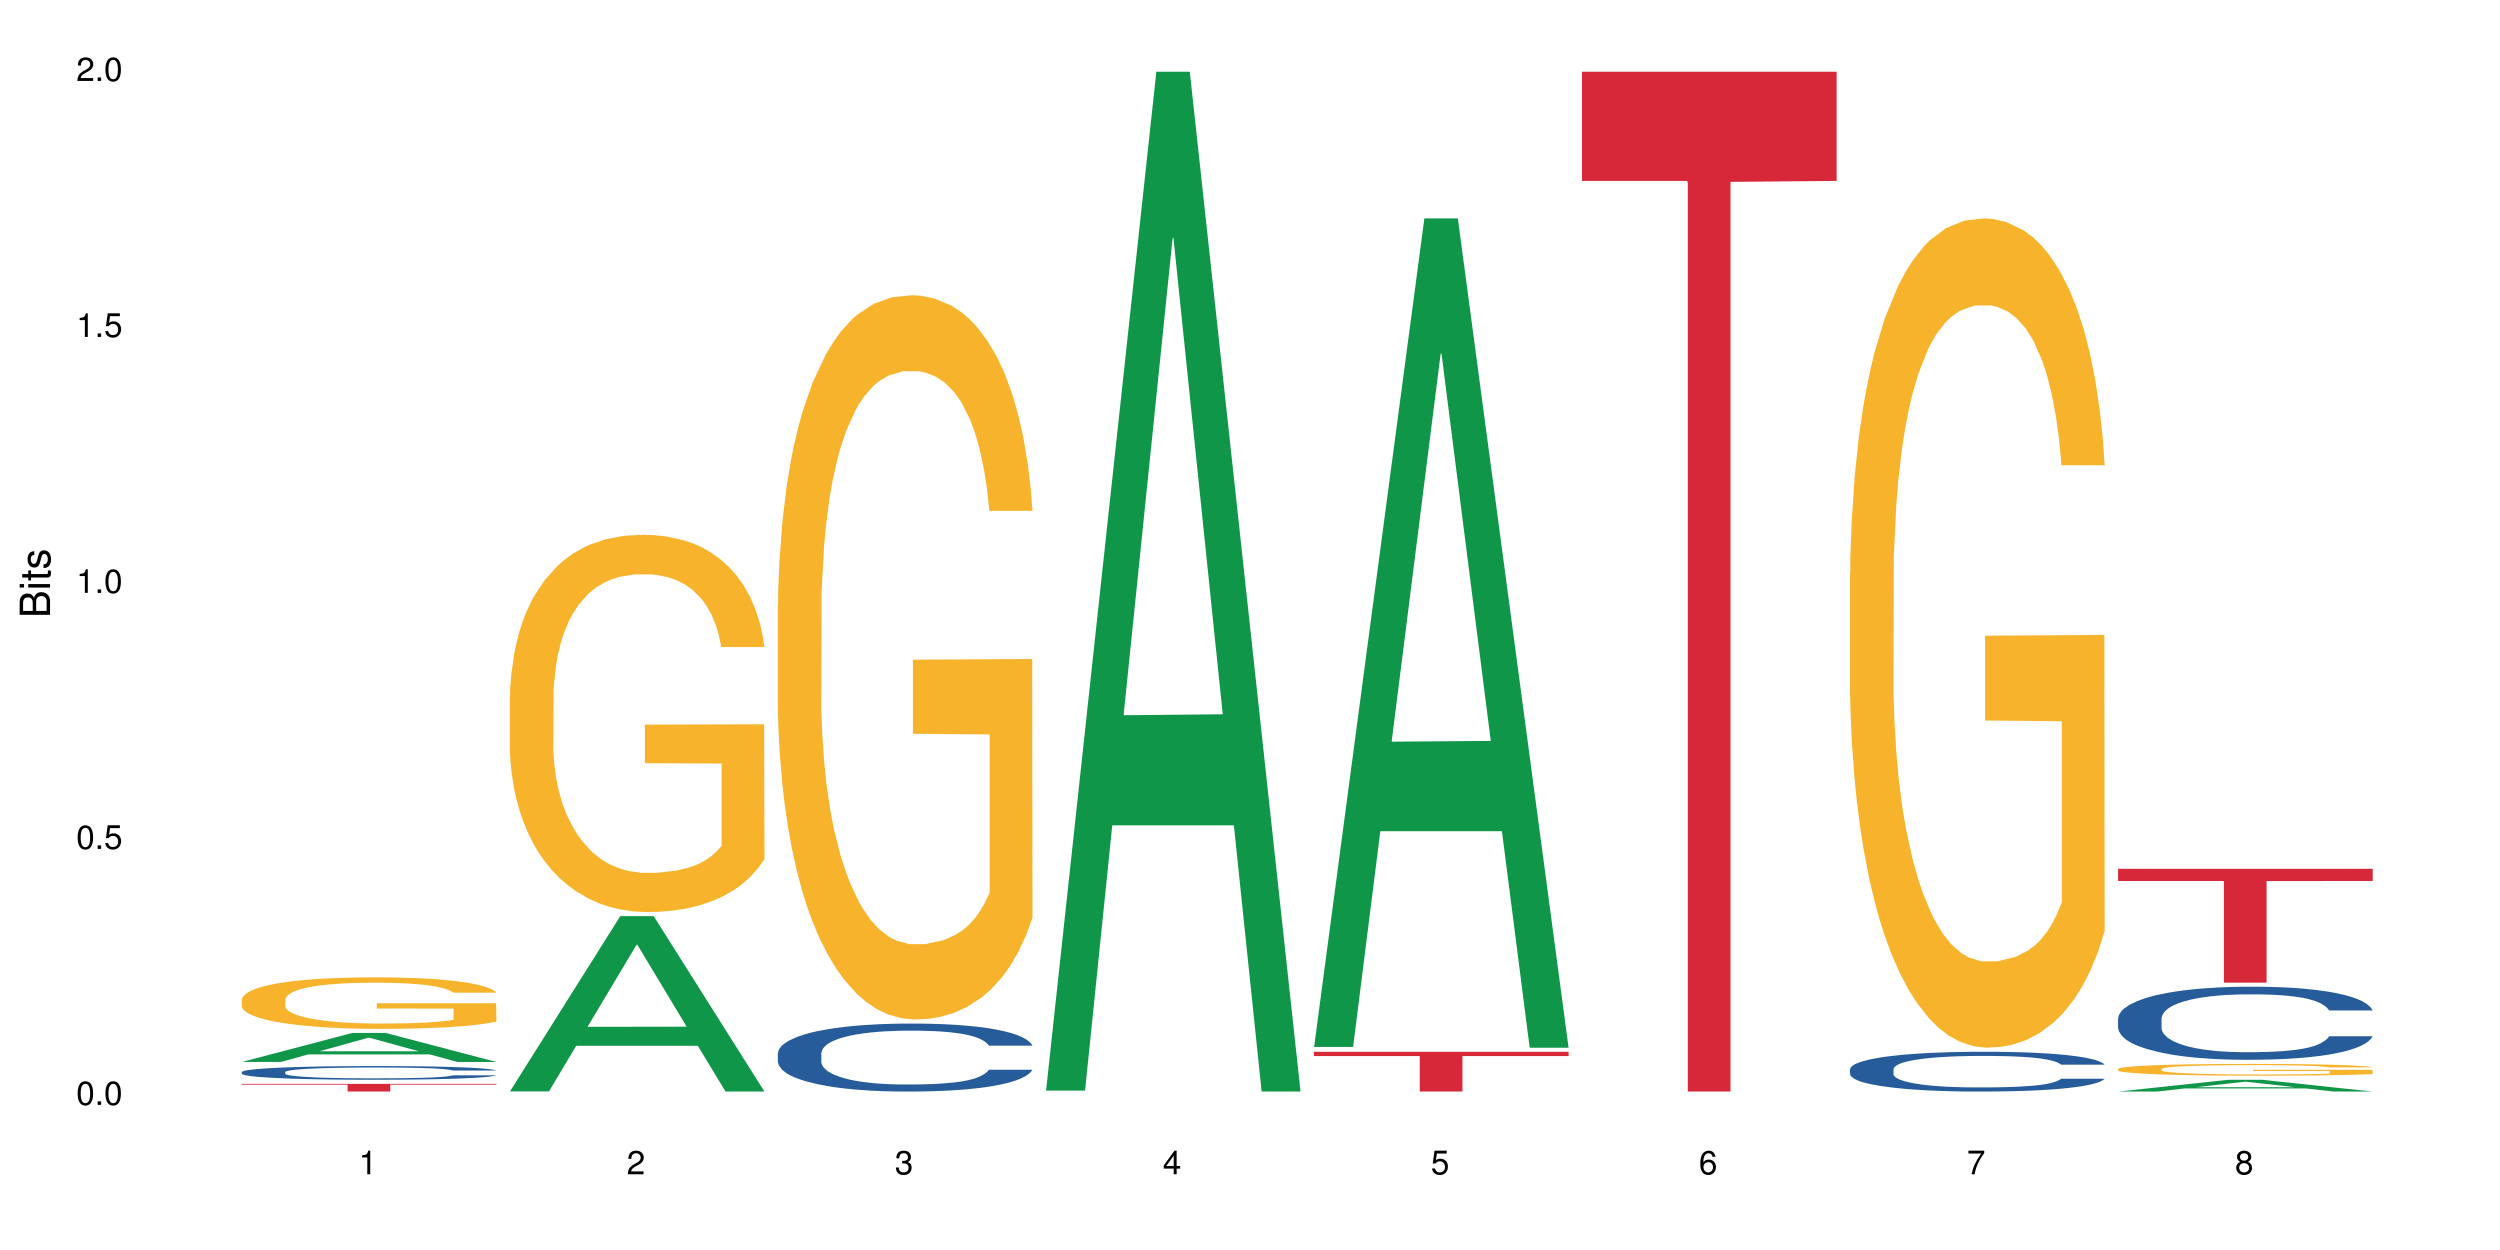 <?xml version="1.0" encoding="UTF-8"?>
<svg xmlns="http://www.w3.org/2000/svg" xmlns:xlink="http://www.w3.org/1999/xlink" width="720pt" height="360pt" viewBox="0 0 720 360" version="1.1">
<defs>
<g>
<symbol overflow="visible" id="glyph0-0">
<path style="stroke:none;" d=""/>
</symbol>
<symbol overflow="visible" id="glyph0-1">
<path style="stroke:none;" d="M 2.641 -6.797 C 2 -6.797 1.422 -6.531 1.078 -6.047 C 0.641 -5.453 0.406 -4.547 0.406 -3.297 C 0.406 -1 1.188 0.219 2.641 0.219 C 4.078 0.219 4.859 -1 4.859 -3.234 C 4.859 -4.562 4.656 -5.438 4.203 -6.047 C 3.844 -6.531 3.281 -6.797 2.641 -6.797 Z M 2.641 -6.047 C 3.547 -6.047 4 -5.125 4 -3.312 C 4 -1.375 3.562 -0.484 2.625 -0.484 C 1.734 -0.484 1.281 -1.422 1.281 -3.281 C 1.281 -5.141 1.734 -6.047 2.641 -6.047 Z M 2.641 -6.047 "/>
</symbol>
<symbol overflow="visible" id="glyph0-2">
<path style="stroke:none;" d="M 1.828 -1 L 0.828 -1 L 0.828 0 L 1.828 0 Z M 1.828 -1 "/>
</symbol>
<symbol overflow="visible" id="glyph0-3">
<path style="stroke:none;" d="M 4.562 -6.797 L 1.062 -6.797 L 0.547 -3.094 L 1.328 -3.094 C 1.719 -3.562 2.047 -3.734 2.578 -3.734 C 3.484 -3.734 4.062 -3.109 4.062 -2.094 C 4.062 -1.125 3.484 -0.531 2.578 -0.531 C 1.828 -0.531 1.375 -0.906 1.188 -1.672 L 0.328 -1.672 C 0.453 -1.109 0.547 -0.844 0.75 -0.594 C 1.125 -0.078 1.828 0.219 2.594 0.219 C 3.969 0.219 4.922 -0.781 4.922 -2.219 C 4.922 -3.562 4.031 -4.484 2.719 -4.484 C 2.25 -4.484 1.859 -4.359 1.469 -4.062 L 1.734 -5.969 L 4.562 -5.969 Z M 4.562 -6.797 "/>
</symbol>
<symbol overflow="visible" id="glyph0-4">
<path style="stroke:none;" d="M 2.484 -4.844 L 2.484 0 L 3.328 0 L 3.328 -6.797 L 2.766 -6.797 C 2.469 -5.75 2.281 -5.609 0.984 -5.453 L 0.984 -4.844 Z M 2.484 -4.844 "/>
</symbol>
<symbol overflow="visible" id="glyph0-5">
<path style="stroke:none;" d="M 4.859 -0.828 L 1.281 -0.828 C 1.359 -1.391 1.672 -1.75 2.5 -2.234 L 3.469 -2.75 C 4.406 -3.266 4.906 -3.969 4.906 -4.812 C 4.906 -5.375 4.672 -5.906 4.266 -6.266 C 3.859 -6.625 3.375 -6.797 2.719 -6.797 C 1.859 -6.797 1.219 -6.5 0.844 -5.922 C 0.609 -5.562 0.5 -5.125 0.484 -4.438 L 1.328 -4.438 C 1.359 -4.906 1.406 -5.188 1.531 -5.406 C 1.75 -5.812 2.188 -6.062 2.703 -6.062 C 3.469 -6.062 4.031 -5.516 4.031 -4.781 C 4.031 -4.25 3.719 -3.797 3.125 -3.438 L 2.234 -2.938 C 0.812 -2.141 0.406 -1.5 0.328 0 L 4.859 0 Z M 4.859 -0.828 "/>
</symbol>
<symbol overflow="visible" id="glyph0-6">
<path style="stroke:none;" d="M 2.125 -3.125 L 2.578 -3.125 C 3.516 -3.125 3.984 -2.703 3.984 -1.891 C 3.984 -1.031 3.469 -0.531 2.578 -0.531 C 1.656 -0.531 1.203 -0.984 1.156 -1.969 L 0.312 -1.969 C 0.344 -1.422 0.438 -1.078 0.609 -0.766 C 0.953 -0.109 1.625 0.219 2.547 0.219 C 3.953 0.219 4.859 -0.609 4.859 -1.906 C 4.859 -2.766 4.516 -3.25 3.703 -3.516 C 4.344 -3.766 4.656 -4.25 4.656 -4.938 C 4.656 -6.109 3.875 -6.797 2.578 -6.797 C 1.203 -6.797 0.484 -6.047 0.453 -4.609 L 1.297 -4.609 C 1.312 -5.016 1.344 -5.25 1.453 -5.453 C 1.641 -5.828 2.062 -6.062 2.594 -6.062 C 3.344 -6.062 3.797 -5.625 3.797 -4.906 C 3.797 -4.422 3.609 -4.141 3.25 -3.984 C 3.016 -3.891 2.719 -3.844 2.125 -3.844 Z M 2.125 -3.125 "/>
</symbol>
<symbol overflow="visible" id="glyph0-7">
<path style="stroke:none;" d="M 3.141 -1.625 L 3.141 0 L 3.984 0 L 3.984 -1.625 L 4.984 -1.625 L 4.984 -2.391 L 3.984 -2.391 L 3.984 -6.797 L 3.359 -6.797 L 0.266 -2.516 L 0.266 -1.625 Z M 3.141 -2.391 L 1 -2.391 L 3.141 -5.359 Z M 3.141 -2.391 "/>
</symbol>
<symbol overflow="visible" id="glyph0-8">
<path style="stroke:none;" d="M 4.781 -5.031 C 4.609 -6.141 3.891 -6.797 2.844 -6.797 C 2.094 -6.797 1.422 -6.438 1.031 -5.828 C 0.609 -5.172 0.406 -4.344 0.406 -3.094 C 0.406 -1.953 0.578 -1.234 0.984 -0.625 C 1.359 -0.078 1.953 0.219 2.703 0.219 C 3.984 0.219 4.922 -0.734 4.922 -2.078 C 4.922 -3.344 4.062 -4.234 2.844 -4.234 C 2.172 -4.234 1.641 -3.969 1.281 -3.469 C 1.281 -5.125 1.828 -6.047 2.797 -6.047 C 3.391 -6.047 3.797 -5.672 3.938 -5.031 Z M 2.734 -3.484 C 3.547 -3.484 4.062 -2.922 4.062 -2 C 4.062 -1.156 3.484 -0.531 2.703 -0.531 C 1.922 -0.531 1.328 -1.188 1.328 -2.047 C 1.328 -2.891 1.906 -3.484 2.734 -3.484 Z M 2.734 -3.484 "/>
</symbol>
<symbol overflow="visible" id="glyph0-9">
<path style="stroke:none;" d="M 4.984 -6.797 L 0.438 -6.797 L 0.438 -5.969 L 4.109 -5.969 C 2.5 -3.656 1.828 -2.234 1.328 0 L 2.219 0 C 2.594 -2.172 3.453 -4.047 4.984 -6.094 Z M 4.984 -6.797 "/>
</symbol>
<symbol overflow="visible" id="glyph0-10">
<path style="stroke:none;" d="M 3.75 -3.578 C 4.453 -4 4.688 -4.344 4.688 -4.984 C 4.688 -6.047 3.844 -6.797 2.641 -6.797 C 1.438 -6.797 0.594 -6.047 0.594 -4.984 C 0.594 -4.359 0.828 -4.016 1.516 -3.578 C 0.734 -3.203 0.359 -2.641 0.359 -1.891 C 0.359 -0.641 1.297 0.219 2.641 0.219 C 3.984 0.219 4.922 -0.641 4.922 -1.875 C 4.922 -2.641 4.531 -3.203 3.75 -3.578 Z M 2.641 -6.047 C 3.359 -6.047 3.812 -5.625 3.812 -4.969 C 3.812 -4.344 3.344 -3.922 2.641 -3.922 C 1.922 -3.922 1.453 -4.344 1.453 -4.984 C 1.453 -5.625 1.922 -6.047 2.641 -6.047 Z M 2.641 -3.203 C 3.484 -3.203 4.062 -2.672 4.062 -1.875 C 4.062 -1.062 3.484 -0.531 2.625 -0.531 C 1.797 -0.531 1.219 -1.078 1.219 -1.875 C 1.219 -2.672 1.797 -3.203 2.641 -3.203 Z M 2.641 -3.203 "/>
</symbol>
<symbol overflow="visible" id="glyph1-0">
<path style="stroke:none;" d=""/>
</symbol>
<symbol overflow="visible" id="glyph1-1">
<path style="stroke:none;" d="M 0 -0.953 L 0 -4.891 C 0 -5.719 -0.234 -6.344 -0.734 -6.797 C -1.188 -7.234 -1.812 -7.469 -2.5 -7.469 C -3.547 -7.469 -4.188 -7 -4.625 -5.875 C -4.984 -6.672 -5.641 -7.094 -6.531 -7.094 C -7.156 -7.094 -7.734 -6.859 -8.141 -6.391 C -8.562 -5.938 -8.75 -5.344 -8.75 -4.5 L -8.75 -0.953 Z M -4.984 -2.062 L -7.766 -2.062 L -7.766 -4.219 C -7.766 -4.844 -7.688 -5.203 -7.453 -5.5 C -7.219 -5.812 -6.859 -5.969 -6.375 -5.969 C -5.906 -5.969 -5.531 -5.812 -5.297 -5.5 C -5.062 -5.203 -4.984 -4.844 -4.984 -4.219 Z M -0.984 -2.062 L -4 -2.062 L -4 -4.781 C -4 -5.328 -3.859 -5.688 -3.578 -5.953 C -3.297 -6.219 -2.922 -6.359 -2.484 -6.359 C -2.062 -6.359 -1.688 -6.219 -1.406 -5.953 C -1.109 -5.688 -0.984 -5.328 -0.984 -4.781 Z M -0.984 -2.062 "/>
</symbol>
<symbol overflow="visible" id="glyph1-2">
<path style="stroke:none;" d="M -6.281 -1.797 L -6.281 -0.797 L 0 -0.797 L 0 -1.797 Z M -8.75 -1.797 L -8.75 -0.797 L -7.484 -0.797 L -7.484 -1.797 Z M -8.75 -1.797 "/>
</symbol>
<symbol overflow="visible" id="glyph1-3">
<path style="stroke:none;" d="M -6.281 -3.047 L -6.281 -2.016 L -8.016 -2.016 L -8.016 -1.016 L -6.281 -1.016 L -6.281 -0.172 L -5.469 -0.172 L -5.469 -1.016 L -0.719 -1.016 C -0.078 -1.016 0.281 -1.453 0.281 -2.234 C 0.281 -2.469 0.25 -2.719 0.188 -3.047 L -0.641 -3.047 C -0.609 -2.922 -0.594 -2.766 -0.594 -2.562 C -0.594 -2.141 -0.719 -2.016 -1.156 -2.016 L -5.469 -2.016 L -5.469 -3.047 Z M -6.281 -3.047 "/>
</symbol>
<symbol overflow="visible" id="glyph1-4">
<path style="stroke:none;" d="M -4.531 -5.25 C -5.766 -5.25 -6.469 -4.422 -6.469 -2.969 C -6.469 -1.516 -5.719 -0.562 -4.547 -0.562 C -3.562 -0.562 -3.094 -1.062 -2.734 -2.562 L -2.516 -3.484 C -2.344 -4.188 -2.094 -4.469 -1.625 -4.469 C -1.047 -4.469 -0.641 -3.875 -0.641 -3 C -0.641 -2.453 -0.797 -2 -1.062 -1.75 C -1.25 -1.594 -1.422 -1.531 -1.875 -1.469 L -1.875 -0.406 C -0.422 -0.453 0.281 -1.266 0.281 -2.922 C 0.281 -4.5 -0.5 -5.516 -1.719 -5.516 C -2.656 -5.516 -3.172 -4.984 -3.469 -3.734 L -3.703 -2.766 C -3.891 -1.953 -4.156 -1.609 -4.594 -1.609 C -5.172 -1.609 -5.547 -2.125 -5.547 -2.938 C -5.547 -3.75 -5.203 -4.172 -4.531 -4.203 Z M -4.531 -5.25 "/>
</symbol>
</g>
</defs>
<g id="surface20219">
<rect x="0" y="0" width="720" height="360" style="fill:rgb(100%,100%,100%);fill-opacity:1;stroke:none;"/>
<path style=" stroke:none;fill-rule:nonzero;fill:rgb(6.275%,58.824%,28.235%);fill-opacity:1;" d="M 69.629 305.844 L 69.707 305.836 L 101.441 297.492 L 111.078 297.492 L 142.965 305.852 L 131.762 305.852 L 123.77 303.672 L 88.746 303.672 L 80.91 305.844 L 69.629 305.844 L 92.117 302.766 L 120.559 302.758 L 106.375 298.859 L 106.219 298.852 L 106.062 298.875 L 92.039 302.758 L 92.117 302.766 Z M 69.629 305.844 "/>
<path style=" stroke:none;fill-rule:nonzero;fill:rgb(14.51%,36.078%,60%);fill-opacity:1;" d="M 69.629 308.742 L 69.719 308.738 L 69.719 308.652 L 69.988 308.516 L 70.613 308.344 L 71.238 308.227 L 72.848 308.012 L 75.086 307.809 L 77.41 307.648 L 79.109 307.559 L 80.629 307.484 L 84.117 307.352 L 86.355 307.285 L 88.77 307.223 L 91.719 307.16 L 93.867 307.125 L 98.695 307.066 L 102.273 307.043 L 105.047 307.031 L 111.039 307.031 L 114.613 307.047 L 117.207 307.066 L 120.07 307.094 L 122.484 307.125 L 126.688 307.203 L 130.445 307.305 L 132.145 307.363 L 134.828 307.473 L 136.883 307.582 L 138.316 307.676 L 139.926 307.809 L 141.355 307.969 L 142.43 308.152 L 142.965 308.309 L 130.445 308.309 L 129.82 308.164 L 129.102 308.051 L 127.762 307.906 L 126.422 307.801 L 124.543 307.695 L 122.844 307.629 L 120.516 307.559 L 118.461 307.516 L 116.312 307.484 L 114.258 307.465 L 110.32 307.441 L 105.762 307.441 L 104.062 307.449 L 100.574 307.477 L 98.695 307.504 L 96.012 307.555 L 94.133 307.602 L 91.898 307.672 L 90.379 307.734 L 88.5 307.828 L 87.16 307.91 L 85.637 308.027 L 84.742 308.117 L 83.938 308.219 L 83.223 308.336 L 82.688 308.461 L 82.328 308.594 L 82.148 308.727 L 82.148 309.281 L 82.328 309.41 L 82.777 309.562 L 83.938 309.781 L 85.637 309.973 L 87.605 310.121 L 89.484 310.23 L 90.559 310.281 L 91.988 310.34 L 94.223 310.41 L 97.445 310.48 L 99.32 310.512 L 102.184 310.539 L 105.137 310.555 L 109.07 310.555 L 112.559 310.539 L 114.883 310.52 L 117.297 310.492 L 120.605 310.43 L 122.664 310.375 L 124.453 310.305 L 125.793 310.238 L 126.688 310.18 L 128.031 310.07 L 129.102 309.945 L 129.906 309.82 L 130.445 309.699 L 142.965 309.699 L 142.43 309.844 L 141.625 309.98 L 140.82 310.086 L 139.566 310.211 L 138.137 310.324 L 136.078 310.449 L 134.379 310.531 L 132.145 310.621 L 130.086 310.691 L 127.852 310.75 L 124.543 310.824 L 122.395 310.859 L 120.07 310.891 L 117.297 310.922 L 113.809 310.945 L 110.055 310.961 L 106.566 310.965 L 102.809 310.957 L 100.035 310.941 L 96.371 310.91 L 91.809 310.844 L 88.5 310.777 L 85.906 310.707 L 83.672 310.637 L 81.168 310.539 L 77.945 310.383 L 75.98 310.258 L 74.637 310.16 L 73.117 310.02 L 72.043 309.891 L 70.793 309.691 L 69.898 309.438 L 69.629 309.238 Z M 69.629 308.742 "/>
<path style=" stroke:none;fill-rule:nonzero;fill:rgb(96.863%,70.196%,16.863%);fill-opacity:1;" d="M 69.629 287.832 L 69.719 287.816 L 69.719 287.547 L 70.078 286.938 L 70.973 286.098 L 72.133 285.406 L 73.387 284.863 L 74.191 284.582 L 75.531 284.176 L 76.695 283.875 L 79.645 283.266 L 83.402 282.695 L 85.461 282.453 L 87.785 282.223 L 91.094 281.965 L 92.613 281.871 L 97.266 281.652 L 102.543 281.52 L 108.355 281.477 L 111.039 281.492 L 114.703 281.547 L 119.711 281.695 L 122.574 281.832 L 124.809 281.965 L 127.137 282.141 L 129.996 282.414 L 132.68 282.738 L 134.828 283.062 L 136.973 283.469 L 138.762 283.902 L 140.281 284.379 L 141.625 284.945 L 142.43 285.422 L 142.965 285.895 L 130.535 285.895 L 129.82 285.422 L 129.016 285.055 L 127.672 284.609 L 126.332 284.281 L 124.988 284.023 L 122.484 283.672 L 120.34 283.457 L 117.656 283.266 L 115.062 283.145 L 112.109 283.062 L 110.32 283.035 L 105.582 283.035 L 101.289 283.129 L 98.785 283.238 L 96.996 283.348 L 94.492 283.551 L 92.973 283.715 L 92.078 283.82 L 89.395 284.242 L 87.605 284.621 L 86.621 284.879 L 85.371 285.285 L 84.477 285.652 L 83.492 286.191 L 82.953 286.598 L 82.238 287.52 L 82.148 289.957 L 82.418 290.473 L 82.953 291.027 L 83.672 291.516 L 84.742 292.031 L 85.816 292.426 L 87.695 292.953 L 89.305 293.305 L 90.559 293.535 L 92.973 293.902 L 93.957 294.023 L 96.281 294.266 L 98.695 294.457 L 101.648 294.617 L 103.883 294.699 L 107.461 294.77 L 112.02 294.77 L 117.387 294.688 L 120.785 294.578 L 123.109 294.469 L 124.633 294.375 L 126.508 294.227 L 127.852 294.09 L 129.102 293.941 L 130.625 293.711 L 130.625 290.473 L 108.535 290.461 L 108.535 288.941 L 142.875 288.93 L 142.965 294.227 L 141.086 294.594 L 138.762 294.945 L 136.527 295.215 L 134.199 295.445 L 130.891 295.703 L 128.207 295.867 L 124.094 296.055 L 120.34 296.176 L 116.402 296.258 L 112.914 296.301 L 108.801 296.312 L 105.137 296.285 L 101.199 296.203 L 98.07 296.094 L 95.207 295.961 L 92.344 295.785 L 88.77 295.5 L 86.441 295.27 L 84.027 294.984 L 81.613 294.645 L 79.469 294.281 L 78.035 293.996 L 76.605 293.672 L 75.086 293.266 L 73.652 292.805 L 72.582 292.383 L 71.598 291.91 L 70.883 291.461 L 70.164 290.852 L 69.809 290.363 L 69.629 289.945 Z M 69.629 287.832 "/>
<path style=" stroke:none;fill-rule:nonzero;fill:rgb(83.922%,15.686%,22.353%);fill-opacity:1;" d="M 69.629 312.145 L 142.965 312.145 L 142.965 312.383 L 112.402 312.383 L 112.402 314.371 L 100.105 314.371 L 100.105 312.387 L 99.926 312.383 L 69.629 312.383 Z M 69.629 312.145 "/>
<path style=" stroke:none;fill-rule:nonzero;fill:rgb(6.275%,58.824%,28.235%);fill-opacity:1;" d="M 146.824 314.324 L 146.902 314.277 L 178.637 263.855 L 188.273 263.855 L 220.16 314.371 L 208.957 314.371 L 200.965 301.184 L 165.941 301.184 L 158.109 314.324 L 146.824 314.324 L 169.312 295.73 L 197.754 295.684 L 183.57 272.109 L 183.414 272.062 L 183.258 272.203 L 169.234 295.684 L 169.312 295.73 Z M 146.824 314.324 "/>
<path style=" stroke:none;fill-rule:nonzero;fill:rgb(96.863%,70.196%,16.863%);fill-opacity:1;" d="M 146.824 200.551 L 146.914 200.453 L 146.914 198.469 L 147.273 194.004 L 148.168 187.848 L 149.328 182.789 L 150.582 178.82 L 151.387 176.734 L 152.727 173.758 L 153.891 171.574 L 156.844 167.109 L 160.598 162.941 L 162.656 161.152 L 164.98 159.465 L 168.289 157.582 L 169.809 156.887 L 174.461 155.297 L 179.738 154.305 L 185.551 154.008 L 188.234 154.109 L 191.898 154.504 L 196.91 155.598 L 199.77 156.59 L 202.008 157.582 L 204.332 158.871 L 207.195 160.855 L 209.875 163.238 L 212.023 165.621 L 214.168 168.598 L 215.957 171.773 L 217.477 175.246 L 218.82 179.414 L 219.625 182.887 L 220.16 186.359 L 207.73 186.359 L 207.016 182.887 L 206.211 180.207 L 204.867 176.934 L 203.527 174.551 L 202.184 172.664 L 199.68 170.086 L 197.535 168.496 L 194.852 167.109 L 192.258 166.215 L 189.305 165.621 L 187.52 165.422 L 182.777 165.422 L 178.484 166.117 L 175.98 166.91 L 174.191 167.703 L 171.688 169.191 L 170.168 170.383 L 169.273 171.176 L 166.59 174.254 L 164.801 177.031 L 163.816 178.918 L 162.566 181.895 L 161.672 184.574 L 160.688 188.543 L 160.152 191.52 L 159.434 198.27 L 159.348 216.133 L 159.613 219.906 L 160.152 223.973 L 160.867 227.547 L 161.941 231.316 L 163.012 234.195 L 164.891 238.066 L 166.5 240.645 L 167.754 242.332 L 170.168 245.012 L 171.152 245.906 L 173.477 247.691 L 175.891 249.082 L 178.844 250.273 L 181.078 250.867 L 184.656 251.363 L 189.219 251.363 L 194.582 250.77 L 197.98 249.973 L 200.309 249.18 L 201.828 248.484 L 203.707 247.395 L 205.047 246.402 L 206.301 245.309 L 207.82 243.621 L 207.82 219.906 L 185.73 219.805 L 185.73 208.691 L 220.07 208.59 L 220.16 247.395 L 218.285 250.074 L 215.957 252.652 L 213.723 254.641 L 211.398 256.324 L 208.086 258.211 L 205.406 259.402 L 201.289 260.793 L 197.535 261.684 L 193.598 262.281 L 190.113 262.578 L 185.996 262.676 L 182.332 262.48 L 178.395 261.883 L 175.266 261.09 L 172.402 260.098 L 169.543 258.809 L 165.965 256.723 L 163.641 255.035 L 161.223 252.953 L 158.809 250.469 L 156.664 247.793 L 155.23 245.707 L 153.801 243.324 L 152.281 240.348 L 150.852 236.973 L 149.777 233.898 L 148.793 230.426 L 148.078 227.148 L 147.363 222.684 L 147.004 219.109 L 146.824 216.035 Z M 146.824 200.551 "/>
<path style=" stroke:none;fill-rule:nonzero;fill:rgb(14.51%,36.078%,60%);fill-opacity:1;" d="M 224.02 303.316 L 224.109 303.297 L 224.109 302.871 L 224.379 302.191 L 225.004 301.332 L 225.633 300.742 L 227.242 299.684 L 229.477 298.664 L 231.801 297.879 L 233.5 297.414 L 235.023 297.055 L 238.508 296.395 L 240.746 296.055 L 243.16 295.75 L 246.113 295.445 L 248.258 295.266 L 253.086 294.98 L 256.664 294.855 L 259.438 294.801 L 265.43 294.801 L 269.008 294.875 L 271.602 294.965 L 274.461 295.105 L 276.875 295.266 L 281.082 295.66 L 284.836 296.16 L 286.535 296.449 L 289.219 297.004 L 291.277 297.539 L 292.707 298.004 L 294.316 298.664 L 295.746 299.473 L 296.82 300.383 L 297.355 301.152 L 284.836 301.152 L 284.211 300.438 L 283.496 299.883 L 282.152 299.148 L 280.812 298.629 L 278.934 298.113 L 277.234 297.773 L 274.91 297.434 L 272.852 297.219 L 270.707 297.055 L 268.648 296.949 L 264.715 296.84 L 260.152 296.84 L 258.453 296.879 L 254.965 297.02 L 253.086 297.145 L 250.406 297.395 L 248.527 297.629 L 246.289 297.984 L 244.77 298.289 L 242.891 298.754 L 241.551 299.168 L 240.031 299.758 L 239.137 300.203 L 238.332 300.703 L 237.613 301.297 L 237.078 301.922 L 236.723 302.582 L 236.543 303.227 L 236.543 306 L 236.723 306.645 L 237.168 307.395 L 238.332 308.484 L 240.031 309.434 L 241.996 310.184 L 243.875 310.723 L 244.949 310.973 L 246.379 311.258 L 248.617 311.617 L 251.836 311.973 L 253.715 312.117 L 256.574 312.262 L 259.527 312.332 L 263.461 312.332 L 266.949 312.262 L 269.273 312.172 L 271.691 312.027 L 275 311.723 L 277.055 311.438 L 278.844 311.098 L 280.188 310.758 L 281.082 310.473 L 282.422 309.918 L 283.496 309.309 L 284.301 308.684 L 284.836 308.074 L 297.355 308.074 L 296.82 308.789 L 296.016 309.488 L 295.211 310.008 L 293.957 310.633 L 292.527 311.188 L 290.473 311.812 L 288.773 312.223 L 286.535 312.672 L 284.48 313.012 L 282.242 313.316 L 278.934 313.672 L 276.789 313.852 L 274.461 314.012 L 271.691 314.156 L 268.203 314.281 L 264.445 314.352 L 260.957 314.371 L 257.203 314.336 L 254.43 314.262 L 250.762 314.102 L 246.199 313.781 L 242.891 313.441 L 240.297 313.102 L 238.062 312.742 L 235.559 312.262 L 232.34 311.473 L 230.371 310.863 L 229.031 310.363 L 227.508 309.668 L 226.438 309.039 L 225.184 308.039 L 224.289 306.77 L 224.02 305.785 Z M 224.02 303.316 "/>
<path style=" stroke:none;fill-rule:nonzero;fill:rgb(96.863%,70.196%,16.863%);fill-opacity:1;" d="M 224.02 174.367 L 224.109 174.176 L 224.109 170.363 L 224.469 161.793 L 225.363 149.98 L 226.523 140.266 L 227.777 132.645 L 228.582 128.645 L 229.926 122.93 L 231.086 118.738 L 234.039 110.164 L 237.793 102.164 L 239.852 98.734 L 242.176 95.496 L 245.484 91.875 L 247.004 90.543 L 251.656 87.496 L 256.934 85.59 L 262.746 85.02 L 265.43 85.207 L 269.098 85.969 L 274.105 88.066 L 276.965 89.973 L 279.203 91.875 L 281.527 94.352 L 284.391 98.164 L 287.074 102.734 L 289.219 107.309 L 291.367 113.023 L 293.152 119.117 L 294.676 125.785 L 296.016 133.789 L 296.82 140.457 L 297.355 147.121 L 284.926 147.121 L 284.211 140.457 L 283.406 135.312 L 282.062 129.023 L 280.723 124.453 L 279.383 120.832 L 276.875 115.879 L 274.73 112.832 L 272.047 110.164 L 269.453 108.449 L 266.504 107.309 L 264.715 106.926 L 259.973 106.926 L 255.68 108.258 L 253.176 109.785 L 251.387 111.309 L 248.883 114.164 L 247.363 116.453 L 246.469 117.977 L 243.785 123.883 L 241.996 129.215 L 241.016 132.836 L 239.762 138.551 L 238.867 143.695 L 237.883 151.312 L 237.348 157.027 L 236.633 169.984 L 236.543 204.273 L 236.809 211.516 L 237.348 219.324 L 238.062 226.184 L 239.137 233.422 L 240.207 238.945 L 242.086 246.379 L 243.695 251.332 L 244.949 254.57 L 247.363 259.711 L 248.348 261.426 L 250.672 264.855 L 253.086 267.523 L 256.039 269.809 L 258.273 270.953 L 261.852 271.906 L 266.414 271.906 L 271.777 270.762 L 275.176 269.238 L 277.504 267.715 L 279.023 266.379 L 280.902 264.285 L 282.242 262.379 L 283.496 260.285 L 285.016 257.047 L 285.016 211.516 L 262.926 211.324 L 262.926 189.988 L 297.27 189.797 L 297.355 264.285 L 295.48 269.43 L 293.152 274.383 L 290.918 278.191 L 288.594 281.43 L 285.285 285.051 L 282.602 287.336 L 278.488 290.004 L 274.73 291.719 L 270.797 292.859 L 267.309 293.434 L 263.195 293.621 L 259.527 293.242 L 255.59 292.098 L 252.461 290.574 L 249.598 288.668 L 246.738 286.191 L 243.16 282.191 L 240.836 278.953 L 238.422 274.953 L 236.004 270.191 L 233.859 265.047 L 232.43 261.047 L 230.996 256.473 L 229.477 250.758 L 228.047 244.281 L 226.973 238.375 L 225.988 231.707 L 225.273 225.422 L 224.559 216.848 L 224.199 209.988 L 224.02 204.086 Z M 224.02 174.367 "/>
<path style=" stroke:none;fill-rule:nonzero;fill:rgb(6.275%,58.824%,28.235%);fill-opacity:1;" d="M 301.219 314.094 L 301.297 313.82 L 333.027 20.664 L 342.664 20.664 L 374.555 314.371 L 363.348 314.371 L 355.355 237.703 L 320.336 237.703 L 312.5 314.094 L 301.219 314.094 L 323.703 205.988 L 352.145 205.711 L 337.965 68.648 L 337.809 68.375 L 337.648 69.199 L 323.625 205.711 L 323.703 205.988 Z M 301.219 314.094 "/>
<path style=" stroke:none;fill-rule:nonzero;fill:rgb(6.275%,58.824%,28.235%);fill-opacity:1;" d="M 378.414 301.512 L 378.492 301.289 L 410.223 62.891 L 419.859 62.891 L 451.75 301.738 L 440.547 301.738 L 432.555 239.391 L 397.531 239.391 L 389.695 301.512 L 378.414 301.512 L 400.898 213.602 L 429.34 213.375 L 415.16 101.914 L 415.004 101.688 L 414.848 102.363 L 400.82 213.375 L 400.898 213.602 Z M 378.414 301.512 "/>
<path style=" stroke:none;fill-rule:nonzero;fill:rgb(83.922%,15.686%,22.353%);fill-opacity:1;" d="M 378.414 302.918 L 451.75 302.918 L 451.75 304.145 L 421.184 304.152 L 421.184 314.371 L 408.887 314.371 L 408.887 304.164 L 408.711 304.145 L 378.414 304.145 Z M 378.414 302.918 "/>
<path style=" stroke:none;fill-rule:nonzero;fill:rgb(83.922%,15.686%,22.353%);fill-opacity:1;" d="M 455.609 20.664 L 528.945 20.664 L 528.945 52.102 L 498.383 52.379 L 498.383 314.371 L 486.086 314.371 L 486.086 52.652 L 485.906 52.102 L 455.609 52.102 Z M 455.609 20.664 "/>
<path style=" stroke:none;fill-rule:nonzero;fill:rgb(14.51%,36.078%,60%);fill-opacity:1;" d="M 532.805 307.902 L 532.895 307.891 L 532.895 307.641 L 533.164 307.242 L 533.789 306.738 L 534.414 306.395 L 536.023 305.773 L 538.262 305.18 L 540.586 304.719 L 542.285 304.445 L 543.805 304.238 L 547.293 303.848 L 549.527 303.648 L 551.945 303.473 L 554.895 303.293 L 557.043 303.188 L 561.871 303.023 L 565.449 302.949 L 568.223 302.918 L 574.215 302.918 L 577.789 302.961 L 580.383 303.012 L 583.246 303.094 L 585.66 303.188 L 589.863 303.418 L 593.621 303.711 L 595.32 303.879 L 598.004 304.203 L 600.059 304.52 L 601.492 304.793 L 603.102 305.18 L 604.531 305.648 L 605.605 306.184 L 606.141 306.633 L 593.621 306.633 L 592.996 306.215 L 592.277 305.891 L 590.938 305.461 L 589.598 305.156 L 587.719 304.855 L 586.02 304.656 L 583.691 304.457 L 581.637 304.332 L 579.488 304.238 L 577.434 304.172 L 573.496 304.109 L 568.938 304.109 L 567.238 304.133 L 563.75 304.215 L 561.871 304.289 L 559.188 304.434 L 557.309 304.57 L 555.074 304.781 L 553.555 304.957 L 551.676 305.23 L 550.336 305.473 L 548.812 305.816 L 547.918 306.078 L 547.113 306.371 L 546.398 306.719 L 545.863 307.086 L 545.504 307.473 L 545.324 307.848 L 545.324 309.473 L 545.504 309.848 L 545.953 310.289 L 547.113 310.926 L 548.812 311.48 L 550.781 311.922 L 552.66 312.234 L 553.734 312.383 L 555.164 312.551 L 557.398 312.758 L 560.617 312.969 L 562.496 313.051 L 565.359 313.137 L 568.309 313.176 L 572.246 313.176 L 575.734 313.137 L 578.059 313.082 L 580.473 313 L 583.781 312.82 L 585.84 312.652 L 587.629 312.453 L 588.969 312.254 L 589.863 312.09 L 591.207 311.766 L 592.277 311.406 L 593.082 311.043 L 593.621 310.684 L 606.141 310.684 L 605.605 311.105 L 604.801 311.512 L 603.996 311.816 L 602.742 312.184 L 601.312 312.508 L 599.254 312.875 L 597.555 313.113 L 595.32 313.375 L 593.262 313.574 L 591.027 313.754 L 587.719 313.961 L 585.57 314.066 L 583.246 314.16 L 580.473 314.246 L 576.984 314.316 L 573.23 314.359 L 569.742 314.371 L 565.984 314.352 L 563.211 314.309 L 559.547 314.215 L 554.984 314.023 L 551.676 313.828 L 549.082 313.629 L 546.848 313.418 L 544.344 313.137 L 541.121 312.676 L 539.156 312.32 L 537.812 312.027 L 536.293 311.617 L 535.219 311.25 L 533.969 310.664 L 533.074 309.922 L 532.805 309.344 Z M 532.805 307.902 "/>
<path style=" stroke:none;fill-rule:nonzero;fill:rgb(96.863%,70.196%,16.863%);fill-opacity:1;" d="M 532.805 165.191 L 532.895 164.973 L 532.895 160.609 L 533.254 150.793 L 534.145 137.27 L 535.309 126.148 L 536.562 117.422 L 537.367 112.84 L 538.707 106.297 L 539.871 101.5 L 542.82 91.684 L 546.578 82.523 L 548.637 78.594 L 550.961 74.887 L 554.27 70.742 L 555.789 69.215 L 560.441 65.727 L 565.715 63.543 L 571.531 62.891 L 574.215 63.109 L 577.879 63.98 L 582.887 66.379 L 585.75 68.562 L 587.984 70.742 L 590.312 73.578 L 593.172 77.941 L 595.855 83.176 L 598.004 88.41 L 600.148 94.953 L 601.938 101.934 L 603.457 109.57 L 604.801 118.73 L 605.605 126.363 L 606.141 134 L 593.711 134 L 592.996 126.363 L 592.188 120.477 L 590.848 113.277 L 589.508 108.043 L 588.164 103.898 L 585.66 98.227 L 583.516 94.738 L 580.832 91.684 L 578.238 89.719 L 575.285 88.41 L 573.496 87.977 L 568.758 87.977 L 564.465 89.5 L 561.961 91.246 L 560.172 92.992 L 557.668 96.262 L 556.148 98.883 L 555.254 100.625 L 552.57 107.387 L 550.781 113.496 L 549.797 117.641 L 548.547 124.184 L 547.652 130.074 L 546.668 138.797 L 546.129 145.34 L 545.414 160.176 L 545.324 199.438 L 545.594 207.727 L 546.129 216.668 L 546.848 224.52 L 547.918 232.809 L 548.992 239.137 L 550.871 247.641 L 552.48 253.312 L 553.734 257.023 L 556.148 262.91 L 557.133 264.875 L 559.457 268.801 L 561.871 271.855 L 564.824 274.473 L 567.059 275.781 L 570.637 276.871 L 575.195 276.871 L 580.562 275.562 L 583.961 273.816 L 586.285 272.074 L 587.809 270.547 L 589.684 268.145 L 591.027 265.965 L 592.277 263.566 L 593.801 259.859 L 593.801 207.727 L 571.707 207.508 L 571.707 183.078 L 606.051 182.859 L 606.141 268.145 L 604.262 274.035 L 601.938 279.707 L 599.703 284.07 L 597.375 287.777 L 594.066 291.922 L 591.383 294.539 L 587.27 297.594 L 583.516 299.555 L 579.578 300.863 L 576.09 301.52 L 571.977 301.738 L 568.309 301.301 L 564.375 299.992 L 561.246 298.246 L 558.383 296.066 L 555.52 293.23 L 551.945 288.648 L 549.617 284.941 L 547.203 280.363 L 544.789 274.91 L 542.645 269.02 L 541.211 264.438 L 539.781 259.203 L 538.262 252.66 L 536.828 245.242 L 535.758 238.48 L 534.773 230.848 L 534.059 223.648 L 533.34 213.832 L 532.984 205.98 L 532.805 199.219 Z M 532.805 165.191 "/>
<path style=" stroke:none;fill-rule:nonzero;fill:rgb(6.275%,58.824%,28.235%);fill-opacity:1;" d="M 610 314.367 L 610.078 314.363 L 641.812 310.977 L 651.449 310.977 L 683.336 314.371 L 672.133 314.371 L 664.141 313.484 L 629.117 313.484 L 621.285 314.367 L 610 314.367 L 632.488 313.117 L 660.93 313.113 L 646.746 311.531 L 646.59 311.527 L 646.434 311.539 L 632.41 313.113 L 632.488 313.117 Z M 610 314.367 "/>
<path style=" stroke:none;fill-rule:nonzero;fill:rgb(14.51%,36.078%,60%);fill-opacity:1;" d="M 610 293.34 L 610.09 293.32 L 610.09 292.859 L 610.359 292.129 L 610.984 291.207 L 611.609 290.57 L 613.219 289.438 L 615.457 288.34 L 617.781 287.496 L 619.48 286.996 L 621 286.609 L 624.488 285.898 L 626.727 285.535 L 629.141 285.207 L 632.09 284.879 L 634.238 284.688 L 639.066 284.379 L 642.645 284.246 L 645.418 284.188 L 651.41 284.188 L 654.988 284.266 L 657.578 284.359 L 660.441 284.516 L 662.855 284.688 L 667.059 285.109 L 670.816 285.648 L 672.516 285.957 L 675.199 286.555 L 677.254 287.129 L 678.688 287.629 L 680.297 288.34 L 681.727 289.207 L 682.801 290.188 L 683.336 291.016 L 670.816 291.016 L 670.191 290.246 L 669.477 289.648 L 668.133 288.859 L 666.793 288.301 L 664.914 287.746 L 663.215 287.379 L 660.891 287.016 L 658.832 286.785 L 656.688 286.609 L 654.629 286.496 L 650.695 286.379 L 646.133 286.379 L 644.434 286.418 L 640.945 286.57 L 639.066 286.707 L 636.383 286.977 L 634.508 287.227 L 632.27 287.609 L 630.75 287.938 L 628.871 288.438 L 627.531 288.879 L 626.008 289.516 L 625.117 289.996 L 624.309 290.531 L 623.594 291.168 L 623.059 291.84 L 622.699 292.551 L 622.523 293.246 L 622.523 296.227 L 622.699 296.918 L 623.148 297.723 L 624.309 298.898 L 626.008 299.918 L 627.977 300.723 L 629.855 301.301 L 630.93 301.57 L 632.359 301.879 L 634.594 302.262 L 637.816 302.648 L 639.691 302.801 L 642.555 302.953 L 645.508 303.031 L 649.441 303.031 L 652.93 302.953 L 655.254 302.859 L 657.668 302.703 L 660.977 302.379 L 663.035 302.07 L 664.824 301.703 L 666.164 301.34 L 667.059 301.031 L 668.402 300.438 L 669.477 299.781 L 670.281 299.109 L 670.816 298.453 L 683.336 298.453 L 682.801 299.223 L 681.996 299.973 L 681.191 300.531 L 679.938 301.203 L 678.508 301.801 L 676.449 302.473 L 674.75 302.914 L 672.516 303.398 L 670.457 303.762 L 668.223 304.09 L 664.914 304.473 L 662.766 304.664 L 660.441 304.84 L 657.668 304.992 L 654.18 305.129 L 650.426 305.203 L 646.938 305.223 L 643.18 305.184 L 640.41 305.109 L 636.742 304.934 L 632.18 304.59 L 628.871 304.223 L 626.277 303.859 L 624.043 303.473 L 621.539 302.953 L 618.316 302.109 L 616.352 301.453 L 615.008 300.918 L 613.488 300.168 L 612.414 299.492 L 611.164 298.418 L 610.27 297.051 L 610 295.992 Z M 610 293.34 "/>
<path style=" stroke:none;fill-rule:nonzero;fill:rgb(96.863%,70.196%,16.863%);fill-opacity:1;" d="M 610 307.855 L 610.09 307.852 L 610.09 307.793 L 610.449 307.652 L 611.344 307.461 L 612.504 307.301 L 613.758 307.18 L 614.562 307.113 L 615.902 307.02 L 617.066 306.953 L 620.016 306.812 L 623.773 306.684 L 625.832 306.625 L 628.156 306.574 L 631.465 306.516 L 632.984 306.492 L 637.637 306.441 L 642.914 306.414 L 648.727 306.402 L 651.41 306.406 L 655.074 306.418 L 660.086 306.453 L 662.945 306.484 L 665.184 306.516 L 667.508 306.555 L 670.367 306.617 L 673.051 306.691 L 675.199 306.766 L 677.344 306.859 L 679.133 306.957 L 680.652 307.066 L 681.996 307.195 L 682.801 307.305 L 683.336 307.414 L 670.906 307.414 L 670.191 307.305 L 669.387 307.223 L 668.043 307.117 L 666.703 307.043 L 665.359 306.984 L 662.855 306.906 L 660.711 306.855 L 658.027 306.812 L 655.434 306.785 L 652.48 306.766 L 650.695 306.758 L 645.953 306.758 L 641.66 306.781 L 639.156 306.805 L 637.367 306.832 L 634.863 306.879 L 633.344 306.914 L 632.449 306.938 L 629.766 307.035 L 627.977 307.121 L 626.992 307.18 L 625.742 307.273 L 624.848 307.359 L 623.863 307.48 L 623.328 307.574 L 622.609 307.785 L 622.523 308.344 L 622.789 308.461 L 623.328 308.59 L 624.043 308.699 L 625.117 308.816 L 626.188 308.906 L 628.066 309.027 L 629.676 309.109 L 630.93 309.16 L 633.344 309.246 L 634.328 309.273 L 636.652 309.328 L 639.066 309.371 L 642.02 309.41 L 644.254 309.43 L 647.832 309.445 L 652.395 309.445 L 657.758 309.426 L 661.156 309.398 L 663.484 309.375 L 665.004 309.355 L 666.883 309.32 L 668.223 309.289 L 669.477 309.254 L 670.996 309.203 L 670.996 308.461 L 648.906 308.457 L 648.906 308.109 L 683.246 308.109 L 683.336 309.32 L 681.457 309.402 L 679.133 309.484 L 676.898 309.547 L 674.574 309.598 L 671.262 309.656 L 668.582 309.695 L 664.465 309.738 L 660.711 309.766 L 656.773 309.785 L 653.285 309.793 L 649.172 309.797 L 645.508 309.789 L 641.57 309.773 L 638.441 309.746 L 635.578 309.715 L 632.719 309.676 L 629.141 309.609 L 626.816 309.559 L 624.398 309.492 L 621.984 309.414 L 619.84 309.332 L 618.406 309.266 L 616.977 309.191 L 615.457 309.098 L 614.027 308.996 L 612.953 308.898 L 611.969 308.789 L 611.254 308.688 L 610.539 308.547 L 610.18 308.438 L 610 308.34 Z M 610 307.855 "/>
<path style=" stroke:none;fill-rule:nonzero;fill:rgb(83.922%,15.686%,22.353%);fill-opacity:1;" d="M 610 250.211 L 683.336 250.211 L 683.336 253.723 L 652.773 253.754 L 652.773 283.008 L 640.477 283.008 L 640.477 253.785 L 640.297 253.723 L 610 253.723 Z M 610 250.211 "/>
<g style="fill:rgb(0%,0%,0%);fill-opacity:1;">
  <use xlink:href="#glyph0-1" x="21.957" y="318.198"/>
  <use xlink:href="#glyph0-2" x="27.291" y="318.198"/>
  <use xlink:href="#glyph0-1" x="29.958" y="318.198"/>
</g>
<g style="fill:rgb(0%,0%,0%);fill-opacity:1;">
  <use xlink:href="#glyph0-1" x="21.957" y="244.476"/>
  <use xlink:href="#glyph0-2" x="27.291" y="244.476"/>
  <use xlink:href="#glyph0-3" x="29.958" y="244.476"/>
</g>
<g style="fill:rgb(0%,0%,0%);fill-opacity:1;">
  <use xlink:href="#glyph0-4" x="21.957" y="170.753"/>
  <use xlink:href="#glyph0-2" x="27.291" y="170.753"/>
  <use xlink:href="#glyph0-1" x="29.958" y="170.753"/>
</g>
<g style="fill:rgb(0%,0%,0%);fill-opacity:1;">
  <use xlink:href="#glyph0-4" x="21.957" y="97.034"/>
  <use xlink:href="#glyph0-2" x="27.291" y="97.034"/>
  <use xlink:href="#glyph0-3" x="29.958" y="97.034"/>
</g>
<g style="fill:rgb(0%,0%,0%);fill-opacity:1;">
  <use xlink:href="#glyph0-5" x="21.957" y="23.312"/>
  <use xlink:href="#glyph0-2" x="27.291" y="23.312"/>
  <use xlink:href="#glyph0-1" x="29.958" y="23.312"/>
</g>
<g style="fill:rgb(0%,0%,0%);fill-opacity:1;">
  <use xlink:href="#glyph0-4" x="103.297" y="338.19"/>
</g>
<g style="fill:rgb(0%,0%,0%);fill-opacity:1;">
  <use xlink:href="#glyph0-5" x="180.492" y="338.19"/>
</g>
<g style="fill:rgb(0%,0%,0%);fill-opacity:1;">
  <use xlink:href="#glyph0-6" x="257.688" y="338.19"/>
</g>
<g style="fill:rgb(0%,0%,0%);fill-opacity:1;">
  <use xlink:href="#glyph0-7" x="334.887" y="338.19"/>
</g>
<g style="fill:rgb(0%,0%,0%);fill-opacity:1;">
  <use xlink:href="#glyph0-3" x="412.082" y="338.19"/>
</g>
<g style="fill:rgb(0%,0%,0%);fill-opacity:1;">
  <use xlink:href="#glyph0-8" x="489.277" y="338.19"/>
</g>
<g style="fill:rgb(0%,0%,0%);fill-opacity:1;">
  <use xlink:href="#glyph0-9" x="566.473" y="338.19"/>
</g>
<g style="fill:rgb(0%,0%,0%);fill-opacity:1;">
  <use xlink:href="#glyph0-10" x="643.668" y="338.19"/>
</g>
<g style="fill:rgb(0%,0%,0%);fill-opacity:1;">
  <use xlink:href="#glyph1-1" x="14.412" y="178.016"/>
  <use xlink:href="#glyph1-2" x="14.412" y="170.012"/>
  <use xlink:href="#glyph1-3" x="14.412" y="167.348"/>
  <use xlink:href="#glyph1-4" x="14.412" y="164.012"/>
</g>
</g>
</svg>
